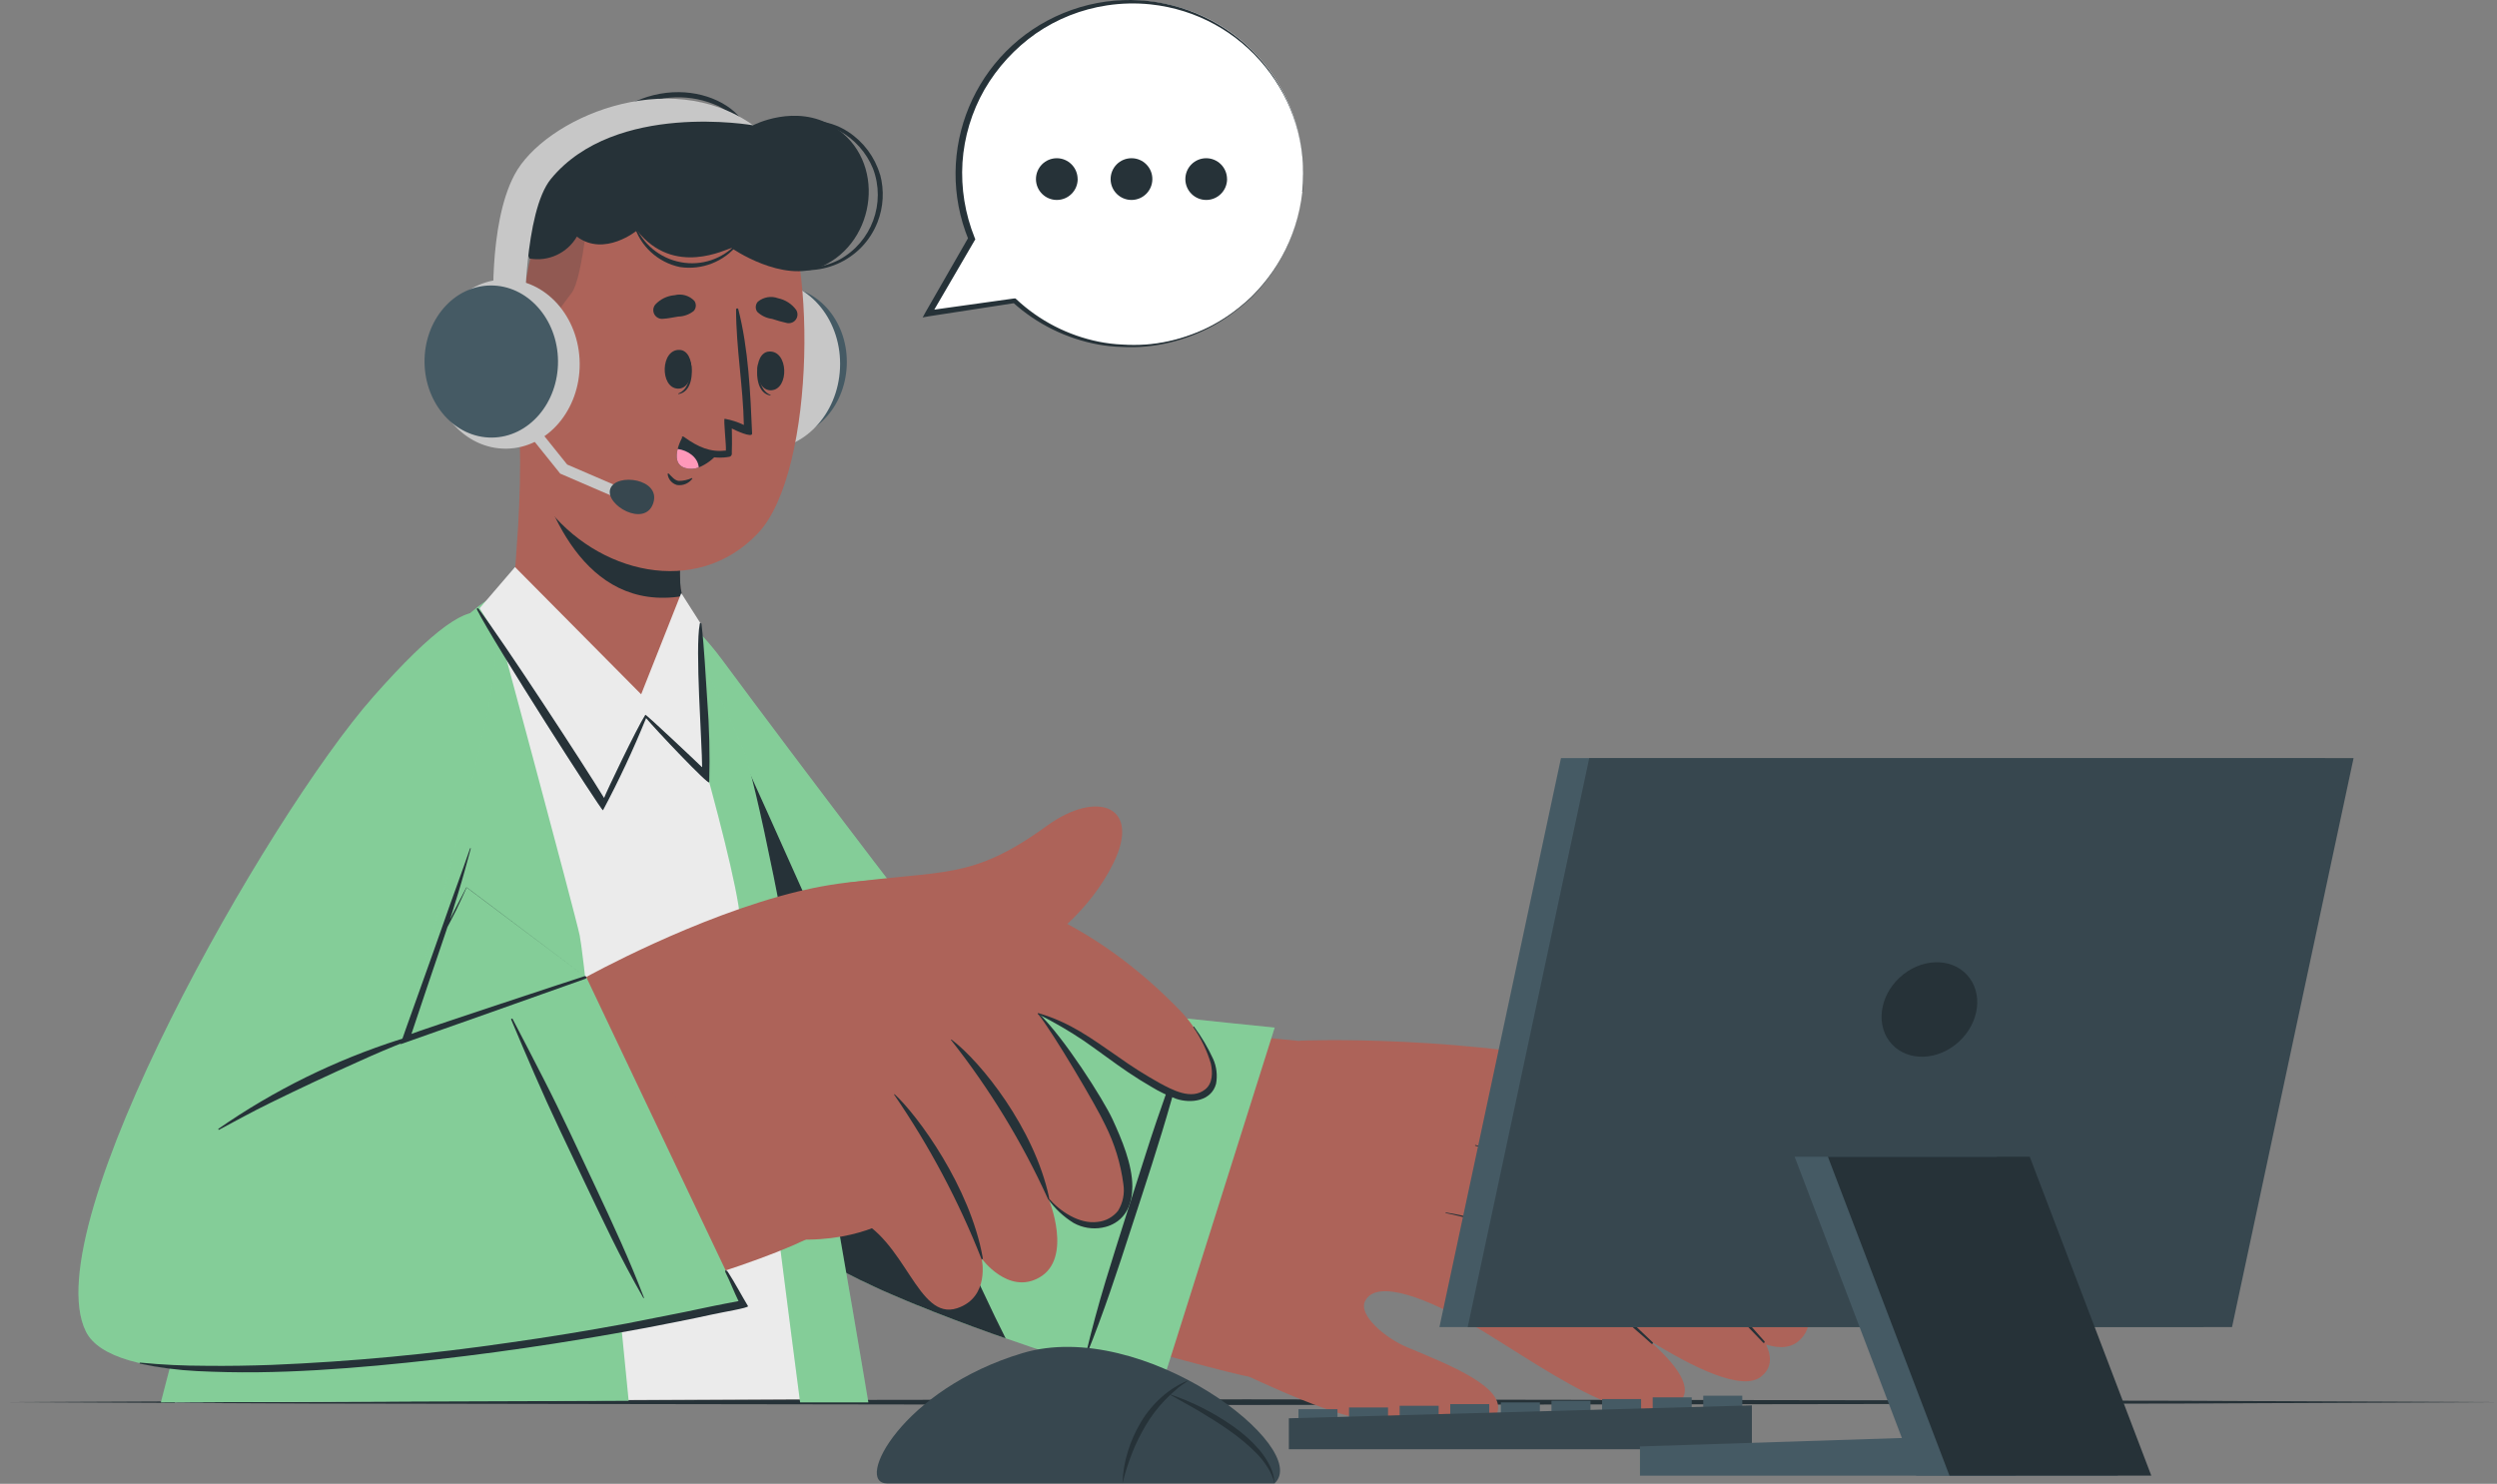 <svg width="387" height="230" viewBox="0 0 387 230" fill="none" xmlns="http://www.w3.org/2000/svg">
<rect x="0" y="0" width="387" height="230" fill="#808080" stroke="none"/>
<path d="M0 217.342L48.31 217.131L96.62 217.051L193.24 216.91L289.86 217.051L338.17 217.131L386.48 217.342L338.17 217.563L289.86 217.642L193.24 217.783L96.62 217.642L48.31 217.563L0 217.342Z" fill="#263238"/>
<path d="M94.055 108.761C101.812 142.51 117.853 182.967 124.702 189.534C133.366 197.836 190.684 213.067 193.54 213.376C200.591 214.09 214.808 163.135 207.263 162.034C195.805 160.377 154.061 158.111 151.567 155.547C149.073 152.982 131.356 130.647 113.252 105.553C100.754 88.216 89.234 87.819 94.055 108.761Z" fill="#AD6359"/>
<path d="M187.863 210.626C188.701 211.049 200.679 217.078 208.083 219.22C213.609 220.824 229.633 225.011 232.004 219.096C233.626 215.077 224.486 211.507 218.087 208.837C214.711 207.426 210.551 203.901 211.547 201.733C213.31 197.942 221.974 201.733 227.686 205.064C238.73 211.481 253.44 223.036 260.183 217.404C262.73 215.289 259.769 211.428 255.441 207.647C262.492 212.054 269.967 215.668 272.884 213.429C274.568 212.151 274.647 210.397 273.713 208.405C275.881 209.11 277.794 208.969 279.133 207.523C281.416 205.126 280.306 201.6 277.802 197.978C278.675 197.89 279.451 197.378 279.883 196.62C284.721 189.243 260.492 168.063 252.127 166.08C227.492 160.218 201.525 161.311 201.525 161.311C191.847 169.076 187.837 210.608 187.863 210.626Z" fill="#AD6359"/>
<path d="M224.089 187.947C229.96 188.864 235.556 191.014 240.528 194.267C246.777 198.392 250.919 203.222 256.155 208.079C256.208 208.14 256.19 208.237 256.129 208.29C256.084 208.325 256.014 208.334 255.961 208.299C253.467 205.99 243.119 197.299 240.448 195.325C235.618 191.693 230.021 189.199 224.089 188.044C224.01 188.044 224.028 187.93 224.089 187.947Z" fill="#263238"/>
<path d="M228.681 177.485C235.16 179.248 241.797 181.01 247.808 184.113C254.383 187.462 259.531 192.927 264.555 198.215C267.596 201.371 270.566 204.606 273.466 207.911C273.58 208.052 273.395 208.272 273.272 208.131C268.133 202.702 262.845 197.413 257.407 192.266C252.374 187.489 246.442 183.752 239.955 181.266C236.253 179.847 232.445 178.728 228.637 177.599C228.585 177.582 228.611 177.467 228.681 177.485Z" fill="#263238"/>
<path d="M235.601 168.345C241.894 169.64 247.385 170.742 252.955 174.109C260.333 178.578 267.455 186.096 269.949 188.767C272.708 191.711 275.37 194.743 277.979 197.819C278.084 197.942 277.873 198.136 277.758 198.013C271.782 191.27 265.366 184.915 258.57 179.001C255.371 176.136 251.748 173.783 247.835 172.02C243.868 170.46 239.77 169.244 235.592 168.389C235.592 168.389 235.548 168.336 235.601 168.345Z" fill="#263238"/>
<path d="M197.559 159.284L179.931 215.13C179.931 215.13 132.203 201.503 123.521 192.098C114.839 182.694 98.7 134.128 93.967 110.586C89.234 87.043 101.133 87.669 112.071 102.468C123.009 117.267 150.245 153.281 151.735 154.066C153.224 154.85 197.559 159.284 197.559 159.284Z" fill="#92E3A9"/>
<path opacity="0.1" d="M197.559 159.284L179.931 215.13C179.931 215.13 132.203 201.503 123.521 192.098C114.839 182.694 98.7 134.128 93.967 110.586C89.234 87.043 101.133 87.669 112.071 102.468C123.009 117.267 150.245 153.281 151.735 154.066C153.224 154.85 197.559 159.284 197.559 159.284Z" fill="black"/>
<path d="M175.347 190.318C177.489 183.734 179.675 177.168 181.561 170.504C182.637 166.723 183.73 162.933 184.77 159.143C184.814 158.993 184.576 158.914 184.523 159.055C182.117 165.577 179.719 172.126 177.613 178.754C175.506 185.382 173.364 191.975 171.355 198.559C170.218 202.332 169.186 206.122 168.279 209.956C168.279 210.026 168.384 210.071 168.411 210C171.037 203.557 173.197 196.946 175.347 190.318Z" fill="#263238"/>
<path d="M155.86 207.453L153.744 206.712C149.769 205.293 145.715 203.768 141.898 202.208C141.404 202.014 140.92 201.812 140.444 201.609C139.677 201.292 138.91 200.965 138.17 200.639L137.059 200.154L136.662 199.978L135.517 199.449C134.001 198.753 132.564 198.057 131.224 197.352L130.343 196.858C128.245 195.783 126.271 194.487 124.455 192.989C124.287 192.839 124.12 192.689 123.97 192.539C123.82 192.389 123.662 192.239 123.529 192.098C114.803 182.694 98.709 134.128 93.976 110.586L93.817 109.775V109.599C93.5 107.836 93.218 105.597 92.989 103.2C92.328 91.486 97.872 89.573 104.72 94.72C121.793 131.361 147.944 191.904 155.86 207.453Z" fill="#263238"/>
<path d="M131.101 216.831L27.095 217.377C27.183 215.138 41.99 149.65 53.766 125.481C68.865 94.491 76.683 91.988 81.292 90.331C87.242 88.198 97.836 89.256 100.348 90.445C103.204 91.776 112.283 107.624 115.535 119.25C122.04 142.634 132.564 215.403 131.101 216.831Z" fill="#EBEBEB"/>
<path d="M75.96 92.781C75.96 92.781 89.181 141.744 89.842 144.996C90.838 149.72 97.431 217.131 97.431 217.131L24.935 217.377C24.935 217.377 40.756 154.974 52.532 127.65C65.383 97.682 75.96 92.781 75.96 92.781Z" fill="#92E3A9"/>
<g opacity="0.1">
<path d="M75.96 92.781C75.96 92.781 89.181 141.744 89.842 144.996C90.838 149.72 97.431 217.131 97.431 217.131L24.935 217.377C24.935 217.377 40.756 154.974 52.532 127.65C65.383 97.682 75.96 92.781 75.96 92.781Z" fill="black"/>
</g>
<path d="M101.3 91.204C101.688 92.764 113.878 132.542 114.724 142.458C115.667 153.458 124.005 217.377 124.005 217.377H134.582C134.582 217.377 119.272 125.544 115.068 115.839C106.465 96.034 101.3 91.204 101.3 91.204Z" fill="#92E3A9"/>
<path opacity="0.1" d="M101.3 91.204C101.688 92.764 113.878 132.542 114.724 142.458C115.667 153.458 124.005 217.377 124.005 217.377H134.582C134.582 217.377 119.272 125.544 115.068 115.839C106.465 96.034 101.3 91.204 101.3 91.204Z" fill="black"/>
<path d="M62.272 104.231C44.855 122.89 2.512 193.685 15.945 206.598C29.377 219.51 103.953 202.129 124.896 192.143C131.127 189.181 107.453 150.329 100.128 149.421C94.029 148.672 62.862 162.924 61.954 161.135C60.941 159.107 65.894 144.15 73.413 117.064C82.042 85.845 69.975 95.981 62.272 104.231Z" fill="#AD6359"/>
<path d="M131.083 136.887C146.226 134.772 150.474 136.561 162.276 127.994C170.041 122.37 176.969 124.918 172.536 133.846C165.291 148.46 146.323 155.282 139.042 155.758L131.083 136.887Z" fill="#AD6359"/>
<path d="M90.856 151.448C90.856 151.448 107.876 141.999 123.794 138.156C134.794 135.512 159.385 132.383 182.919 156.666C188.498 162.422 192.367 174.585 179.843 168.495C170.94 164.167 166.622 158.737 160.972 157.16C160.972 157.16 164.057 173.21 158.072 178.578C152.845 183.267 147.283 187.577 141.44 191.482C140.479 190.574 139.58 189.613 138.743 188.591C138.743 188.591 132.678 193.077 121.273 191.984L90.856 151.448Z" fill="#AD6359"/>
<path d="M134.706 137.345C139.994 140.087 151.021 146.089 158.354 154.145C166.507 163.1 179.79 182.526 173.118 188.52C168.235 192.883 162.541 185.876 162.541 185.876C162.541 185.876 166.339 195.069 161.06 198.039C156.256 200.754 152.149 195.095 152.149 195.095C152.149 195.095 153.497 201.062 148.359 202.781C142.189 204.844 140.373 191.993 132.308 188.679C130.466 187.885 134.706 137.345 134.706 137.345Z" fill="#AD6359"/>
<path d="M147.469 161.144C151.99 164.537 160.293 174.876 162.585 185.585C162.638 185.832 162.488 185.999 162.391 185.788C158.407 177.027 153.374 168.777 147.407 161.223C147.336 161.144 147.407 161.144 147.469 161.144Z" fill="#263238"/>
<path d="M138.672 169.631C142.277 172.963 150.36 183.998 152.307 194.937C152.352 195.184 152.184 195.342 152.105 195.122C148.579 186.167 144.04 177.635 138.593 169.702C138.54 169.649 138.593 169.587 138.672 169.631Z" fill="#263238"/>
<path d="M160.972 157.054C165.908 158.508 169.116 160.932 173.311 163.823C175.356 165.286 177.472 166.626 179.666 167.851C181.676 168.935 184.646 170.575 186.779 168.873C187.978 167.93 187.96 166.229 187.661 164.845C187.061 162.845 186.145 160.95 184.946 159.231C184.946 159.16 185.008 159.081 185.061 159.143C186.215 160.703 187.211 162.386 188.022 164.149C188.56 165.357 188.71 166.705 188.472 168.001C187.74 170.716 184.532 171.077 182.302 170.328C180.953 169.834 179.649 169.2 178.424 168.45C177.225 167.763 176.061 167.022 174.898 166.247C172.553 164.66 170.306 162.942 167.979 161.329C165.722 159.813 163.36 158.438 160.928 157.221C160.884 157.204 160.866 157.151 160.884 157.107C160.901 157.071 160.936 157.054 160.972 157.054Z" fill="#263238"/>
<path d="M171.311 174.417C170.033 171.606 163.114 159.883 160.875 157.168C160.857 157.133 160.866 157.089 160.901 157.071C160.928 157.054 160.954 157.054 160.972 157.071C164.823 160.72 171.002 170.407 172.43 173.51C173.858 176.612 175.497 180.499 175.497 183.91C175.497 189.066 172.077 190.08 170.817 190.3C169.31 190.574 167.75 190.318 166.41 189.578C164.841 188.617 163.484 187.348 162.426 185.841C162.373 185.77 162.47 185.673 162.532 185.744C164.295 187.78 167.291 189.78 170.085 189.41C171.337 189.296 172.492 188.67 173.276 187.691C174.043 186.449 174.334 184.977 174.105 183.54C173.69 180.367 172.747 177.282 171.311 174.417Z" fill="#263238"/>
<path d="M90.856 151.448L114.724 201.688C114.724 201.688 21.365 222.648 13.309 206.395C5.253 190.142 41.514 126.539 57.847 108.012C76.788 86.541 79.203 93.848 75.034 112.878C70.627 132.797 62.227 161.602 62.227 161.602L90.856 151.448Z" fill="#92E3A9"/>
<path opacity="0.1" d="M90.856 151.448L114.724 201.688C114.724 201.688 21.365 222.648 13.309 206.395C5.253 190.142 41.514 126.539 57.847 108.012C76.788 86.541 79.203 93.848 75.034 112.878C70.627 132.797 62.227 161.602 62.227 161.602L90.856 151.448Z" fill="black"/>
<path d="M33.855 174.973C42.466 168.988 51.924 164.334 61.91 161.143C64.74 160.262 67.595 159.425 70.451 158.605C70.539 158.605 70.574 158.72 70.451 158.746C65.471 160.359 60.588 162.263 55.828 164.44C51.078 166.555 46.371 168.759 41.726 171.042C39.082 172.337 36.508 173.756 33.917 175.14C33.864 175.131 33.82 175.07 33.837 175.017C33.837 174.999 33.846 174.99 33.855 174.973Z" fill="#263238"/>
<path d="M90.609 151.316C90.142 151.439 64.607 159.874 63.77 160.262C63.876 159.874 68.459 146.301 69.147 144.309C69.208 144.115 69.27 143.912 69.341 143.718C69.799 142.837 70.275 141.955 70.707 141.074C71.253 139.919 71.8 138.747 72.337 137.548M72.284 137.548L70.522 140.959C70.248 141.479 69.993 142.017 69.737 142.555C70.187 141.153 70.618 139.743 71.05 138.324C71.738 136.076 72.355 133.802 72.963 131.528C72.963 131.449 72.875 131.431 72.849 131.528C71.491 135.486 70.01 139.399 68.644 143.357C67.278 147.314 62.025 161.866 62.069 161.866C62.113 161.866 90.186 151.942 90.732 151.721C90.847 151.686 90.909 151.571 90.873 151.457C90.838 151.342 90.723 151.281 90.609 151.316L72.284 137.548Z" fill="#263238"/>
<path d="M92.328 184.06C89.683 178.463 87.118 172.831 84.289 167.314C82.676 164.185 81.081 161.047 79.441 157.935C79.38 157.821 79.168 157.935 79.221 158.032C81.636 163.761 84.069 169.491 86.748 175.123C89.428 180.755 92.037 186.317 94.76 191.87C96.312 195.025 97.96 198.128 99.705 201.186C99.705 201.248 99.846 201.186 99.82 201.186C97.598 195.351 94.981 189.719 92.328 184.06Z" fill="#263238"/>
<path d="M115.932 202.464C114.997 200.913 113.816 198.691 112.82 197.175C112.556 196.779 112.247 196.858 112.459 197.272C113.173 198.683 113.763 200.26 114.46 201.679C113.155 201.944 111.816 202.173 110.529 202.446C109.013 202.764 107.505 203.09 105.989 203.398C103.019 203.989 100.04 204.57 97.07 205.161C91.041 206.28 84.986 207.268 78.913 208.123C66.74 209.903 54.48 211.058 42.193 211.569C38.756 211.692 35.309 211.754 31.872 211.71C28.478 211.71 25.094 211.551 21.718 211.216C21.621 211.216 21.603 211.366 21.718 211.384C24.618 212.001 27.57 212.38 30.532 212.53C33.643 212.679 36.764 212.75 39.884 212.715C46.054 212.644 52.285 212.239 58.464 211.675C70.716 210.546 82.932 208.889 95.042 206.748C98.436 206.157 101.829 205.522 105.205 204.835C106.915 204.491 108.616 204.147 110.317 203.768C112.018 203.389 116.09 202.728 115.932 202.464Z" fill="#263238"/>
<path d="M101.318 109.475C95.148 111.177 84.104 102.054 79.591 94.492C79.283 93.971 79.891 88.366 80.305 81.517C80.543 77.366 80.702 72.703 80.543 68.49C80.543 67.609 107.364 73.972 107.364 73.972C107.364 73.972 105.073 82.945 105.39 90.331C105.417 90.922 105.505 91.512 105.637 92.094C105.663 92.191 105.681 92.279 105.69 92.376C106.351 95.646 107.285 107.827 101.318 109.475Z" fill="#AD6359"/>
<path d="M82.183 68.596C83.681 75.718 88.775 92.861 102.966 92.658C103.874 92.649 104.782 92.57 105.681 92.411C105.69 92.314 105.69 92.217 105.681 92.121C105.549 91.539 105.461 90.948 105.425 90.358C105.117 82.963 107.4 73.981 107.4 73.981C107.4 73.981 87.991 69.398 82.183 68.596Z" fill="#263238"/>
<path d="M110.564 55.771C110.264 62.276 114.654 67.758 120.365 68.023C126.077 68.287 130.942 63.21 131.233 56.705C131.524 50.201 127.134 44.718 121.432 44.463C115.729 44.207 110.855 49.266 110.564 55.771Z" fill="#455A64"/>
<path d="M130.189 57.073C130.516 49.837 125.633 43.738 119.282 43.451C112.931 43.163 107.518 48.797 107.19 56.033C106.863 63.269 111.746 69.367 118.097 69.655C124.448 69.942 129.862 64.309 130.189 57.073Z" fill="#C7C7C7"/>
<path d="M84.042 34.741C79.424 43.449 79.133 71.134 84.562 78.379C92.433 88.868 107.902 92.72 117.439 82.698C126.72 72.95 126.456 36.865 120.154 30.016C110.89 19.907 90.865 21.881 84.042 34.741Z" fill="#AD6359"/>
<path d="M107.065 56.141C107.065 56.071 106.915 56.238 106.924 56.318C107.021 58.177 106.827 60.328 105.161 60.98C105.108 60.98 105.117 61.095 105.161 61.086C107.223 60.751 107.453 57.895 107.065 56.141Z" fill="#263238"/>
<path d="M105.355 54.238C102.349 54.079 102.252 60.099 105.029 60.24C107.805 60.381 107.876 54.37 105.355 54.238Z" fill="#263238"/>
<path d="M117.501 56.37C117.501 56.3 117.642 56.467 117.642 56.538C117.554 58.407 117.765 60.557 119.404 61.201C119.457 61.201 119.404 61.315 119.404 61.306C117.368 60.98 117.113 58.124 117.501 56.37Z" fill="#263238"/>
<path d="M119.202 54.493C122.199 54.308 122.34 60.328 119.554 60.495C116.769 60.663 116.681 54.599 119.202 54.493Z" fill="#263238"/>
<path d="M102.658 49.425C103.539 49.381 104.271 49.196 105.108 49.072C105.989 49.055 106.844 48.746 107.532 48.191C107.911 47.75 107.946 47.116 107.62 46.64C106.836 45.811 105.663 45.476 104.562 45.758C103.416 45.846 102.34 46.366 101.556 47.213C101.08 47.794 101.168 48.649 101.75 49.125C102.005 49.328 102.323 49.443 102.658 49.425Z" fill="#263238"/>
<path d="M122.031 50.086C121.229 49.91 120.436 49.689 119.651 49.425C118.787 49.319 117.977 48.931 117.351 48.323C117.025 47.847 117.069 47.204 117.448 46.772C118.329 46.04 119.528 45.829 120.603 46.234C121.731 46.472 122.727 47.116 123.406 48.05C123.794 48.693 123.582 49.531 122.939 49.91C122.666 50.068 122.348 50.13 122.031 50.086Z" fill="#263238"/>
<path d="M103.663 73.426C104.103 73.866 104.544 74.475 105.214 74.545C105.91 74.545 106.589 74.386 107.223 74.104C107.259 74.104 107.303 74.122 107.303 74.157C107.303 74.175 107.303 74.184 107.303 74.201C106.756 74.942 105.84 75.321 104.923 75.18C104.147 74.959 103.574 74.307 103.477 73.505C103.451 73.399 103.592 73.355 103.663 73.426Z" fill="#263238"/>
<path d="M105.716 67.873C106.651 69.38 108.167 70.429 109.903 70.764C110.652 70.922 111.419 70.975 112.186 70.914C112.336 70.914 112.477 70.896 112.626 70.87L113.032 70.808C113.235 70.773 113.393 70.605 113.42 70.402C113.42 70.341 113.42 70.27 113.42 70.209V70.041C113.481 68.604 113.42 66.418 113.42 66.418C113.94 66.692 116.602 67.943 116.566 67.194C116.302 60.971 116.002 54.061 114.425 47.935C114.407 47.838 114.31 47.777 114.213 47.803C114.151 47.821 114.098 47.874 114.081 47.935C114.081 53.92 115.174 59.861 115.288 65.872C114.345 65.414 113.34 65.096 112.309 64.911C112.106 64.973 112.582 69.133 112.503 69.777C112.503 69.803 112.503 69.821 112.503 69.847C110.079 70.112 108.272 69.354 105.963 67.697C105.751 67.6 105.602 67.714 105.716 67.873Z" fill="#263238"/>
<path d="M111.348 70.164C110.546 71.178 109.497 71.971 108.299 72.456C107.638 72.703 106.915 72.738 106.236 72.553C104.755 72.13 104.738 70.79 105.029 69.6C105.187 68.983 105.425 68.393 105.725 67.838C107.303 69.195 109.277 70.006 111.348 70.164Z" fill="#263238"/>
<path d="M108.299 72.456C107.638 72.703 106.915 72.738 106.236 72.553C104.755 72.13 104.738 70.79 105.029 69.6C106.624 69.794 108.184 70.905 108.299 72.456Z" fill="#FF98B9"/>
<path opacity="0.2" d="M80.578 54.29C82.394 53.999 86.748 47.856 88.59 45.415C90.433 42.973 91.499 29.884 91.667 26.905C88.432 28.73 85.788 31.444 84.034 34.714C81.971 38.628 80.781 46.322 80.578 54.29Z" fill="#263238"/>
<path d="M114.187 37.746C112.001 40.144 108.722 41.245 105.531 40.646C102.27 40.047 99.555 37.799 98.356 34.714C98.356 34.617 98.18 34.67 98.215 34.758C99.185 38.125 101.944 40.681 105.381 41.395C108.792 41.907 112.212 40.567 114.363 37.87C114.38 37.808 114.345 37.746 114.283 37.729C114.248 37.729 114.213 37.729 114.187 37.746Z" fill="#263238"/>
<path d="M105.231 14.283C99.793 14.23 94.716 17.077 92.61 20.709C91.437 22.78 91.005 25.186 91.376 27.531C91.376 27.628 91.578 27.61 91.57 27.531C91.473 23.318 93.694 19.387 97.343 17.28C101.327 14.838 106.219 14.407 110.564 16.116C112.653 16.892 114.398 18.382 115.482 20.33C115.588 20.532 115.993 20.418 115.914 20.215C114.539 16.76 110.141 14.327 105.231 14.283Z" fill="#263238"/>
<path d="M136.389 27.055C135.587 24.349 133.851 22.013 131.489 20.453C128.219 18.285 124.437 18.47 120.7 18.734C120.656 18.734 120.621 18.77 120.621 18.814C120.621 18.858 120.656 18.893 120.7 18.893C123.891 18.681 127.143 18.646 130.017 20.241C132.405 21.537 134.274 23.617 135.305 26.138C137.323 31.48 135.111 37.491 130.105 40.241C127.249 41.713 123.917 41.951 120.885 40.884C120.762 40.84 120.674 41.008 120.788 41.06C126.817 43.44 133.63 40.479 136.001 34.45C136.927 32.096 137.068 29.496 136.407 27.055H136.389Z" fill="#263238"/>
<path d="M82.077 40.073C82.077 40.073 77.264 30.175 81.777 24.71C84.333 21.617 92.424 22.322 92.424 22.322C92.424 22.322 95.201 17.765 101.97 16.469C108.739 15.174 116.725 19.413 116.725 19.413C116.725 19.413 123.3 15.967 129.206 19.633C137.447 24.746 135.931 37.517 127.311 41.325C121.264 43.969 113.384 38.452 113.384 38.452C112.6 38.531 104.473 43.026 98.727 35.719C98.727 35.719 93.685 39.879 89.41 36.68C87.921 39.236 84.994 40.593 82.077 40.073Z" fill="#263238"/>
<path d="M85.541 57.64C85.541 57.64 80.966 47.944 76.656 49.39C72.346 50.835 74.735 64.25 79.054 66.771C81.24 68.252 84.21 67.679 85.691 65.502C85.726 65.449 85.761 65.396 85.796 65.334L85.541 57.64Z" fill="#AD6359"/>
<path d="M77.432 53.206C77.361 53.206 77.326 53.294 77.432 53.33C80.446 55.198 81.636 58.504 82.288 61.827C81.539 60.46 80.332 59.579 78.534 60.443C78.481 60.478 78.472 60.54 78.507 60.593C78.525 60.619 78.56 60.637 78.586 60.637C79.82 60.469 81.028 61.095 81.601 62.197C82.059 63.105 82.421 64.056 82.676 65.035C82.782 65.352 83.328 65.282 83.275 64.929C83.275 64.903 83.275 64.876 83.275 64.85C84.016 60.733 81.804 54.396 77.432 53.206Z" fill="#263238"/>
<path d="M95.51 77.163L86.828 73.417L79.847 64.726L81.187 63.642L87.903 72.007L96.197 75.585L95.51 77.163Z" fill="#C7C7C7"/>
<path d="M94.584 75.779C95.465 73.249 102.517 74.184 101.239 78.009C99.961 81.834 93.729 78.291 94.584 75.779Z" fill="#37474F"/>
<path d="M76.524 49.125C76.524 49.125 75.581 34.908 79.741 27.09C84.377 18.355 103.592 10.044 116.76 19.431C116.76 19.431 95.368 15.605 85.4 27.716C81.204 32.81 81.31 49.522 81.31 49.522L76.524 49.125Z" fill="#C7C7C7"/>
<path d="M78.464 69.549C84.821 69.486 89.916 63.563 89.844 56.32C89.772 49.077 84.56 43.257 78.203 43.32C71.846 43.383 66.75 49.306 66.823 56.549C66.894 63.792 72.106 69.613 78.464 69.549Z" fill="#C7C7C7"/>
<path d="M86.484 55.938C86.546 62.452 81.971 67.776 76.26 67.829C70.548 67.882 65.859 62.655 65.797 56.141C65.736 49.628 70.31 44.304 76.022 44.251C81.733 44.198 86.422 49.425 86.484 55.938Z" fill="#455A64"/>
<path d="M105.584 91.935L99.37 107.624L79.82 87.898L74.338 94.28C74.338 94.28 93.509 125.667 93.623 124.248L100.013 110.718L109.374 120.07L108.493 96.501L105.584 91.935Z" fill="#EBEBEB"/>
<path d="M109.603 108.391C109.33 104.504 109.171 100.582 108.722 96.713C108.722 96.58 108.493 96.519 108.457 96.713C107.699 100.476 108.819 115.328 108.819 118.898H108.775C108.387 118.492 100.102 110.674 100.022 110.797C98.638 112.948 93.941 122.793 93.623 123.692C90.591 118.704 77.758 99.057 74.144 94.342C74.109 94.28 74.03 94.253 73.968 94.297C73.906 94.333 73.88 94.412 73.915 94.474C76.559 99.762 93.218 125.684 93.447 125.614C95.924 120.969 98.154 116.192 100.137 111.318C101.538 113.019 109.894 121.85 109.921 121.269C110.044 116.976 109.938 112.675 109.603 108.391Z" fill="#263238"/>
<path d="M207.29 218.435H201.243V222.384H207.29V218.435Z" fill="#455A64"/>
<path d="M215.125 218.171H209.079V222.119H215.125V218.171Z" fill="#455A64"/>
<path d="M222.97 217.906H216.923V221.855H222.97V217.906Z" fill="#455A64"/>
<path d="M230.814 217.651H224.768V221.599H230.814V217.651Z" fill="#455A64"/>
<path d="M238.659 217.386H232.613V221.335H238.659V217.386Z" fill="#455A64"/>
<path d="M246.504 217.131H240.457V221.079H246.504V217.131Z" fill="#455A64"/>
<path d="M254.348 216.866H248.302V220.815H254.348V216.866Z" fill="#455A64"/>
<path d="M262.193 216.602H256.146V220.551H262.193V216.602Z" fill="#455A64"/>
<path d="M270.028 216.346H263.982V220.295H270.028V216.346Z" fill="#455A64"/>
<path d="M271.518 224.649H199.754V219.846L271.518 217.845V224.649Z" fill="#37474F"/>
<path d="M341.555 205.708H223.093L241.929 117.514H360.39L341.555 205.708Z" fill="#455A64"/>
<path d="M345.935 205.708H227.474L246.31 117.514H364.771L345.935 205.708Z" fill="#37474F"/>
<path d="M303.625 161.452C306.839 158.482 307.388 153.848 304.851 151.103C302.314 148.357 297.651 148.539 294.437 151.509C291.223 154.479 290.674 159.112 293.212 161.858C295.749 164.604 300.411 164.422 303.625 161.452Z" fill="#263238"/>
<path d="M312.433 228.739H254.172V224.208L312.433 222.331V228.739Z" fill="#455A64"/>
<path d="M328.272 228.73H296.991L278.146 179.31H309.427L328.272 228.73Z" fill="#455A64"/>
<path d="M333.419 228.73H302.138L283.302 179.31H314.584L333.419 228.73Z" fill="#263238"/>
<path d="M197.541 229.937H137.473C132.352 229.937 139.765 215.341 158.477 209.744C177.19 204.147 203.447 224.464 197.541 229.937Z" fill="#37474F"/>
<path d="M173.972 229.937C174.016 228.272 174.299 226.623 174.792 225.037C175.277 223.433 175.956 221.899 176.811 220.462C177.674 219.017 178.75 217.712 180.001 216.593C181.244 215.465 182.672 214.575 184.223 213.949C183.58 214.478 182.848 214.83 182.258 215.421L181.376 216.205L180.495 217.087C179.384 218.25 178.406 219.537 177.586 220.921C176.758 222.304 176.044 223.759 175.453 225.266C174.854 226.791 174.36 228.351 173.972 229.937Z" fill="#263238"/>
<path d="M181.085 216.047C184.655 217.228 188.031 218.92 191.107 221.079C192.658 222.155 194.069 223.433 195.294 224.87C195.893 225.61 196.413 226.403 196.836 227.258C197.259 228.104 197.497 229.039 197.541 229.982C197.33 229.083 196.968 228.228 196.457 227.461C195.981 226.685 195.417 225.971 194.782 225.319C193.496 224.015 192.094 222.833 190.596 221.793C189.106 220.718 187.528 219.757 185.951 218.805C185.157 218.329 184.347 217.871 183.536 217.43C182.725 216.99 181.905 216.496 181.085 216.047Z" fill="#263238"/>
<path d="M201.843 29.717C200.3 44.374 187.167 54.995 172.509 53.453C166.815 52.854 161.465 50.438 157.252 46.56L143.881 48.552L150.562 37.015C148.896 32.951 148.262 28.535 148.729 24.164C150.166 9.497 163.219 -1.238 177.886 0.198C192.552 1.635 203.288 14.689 201.851 29.355C201.843 29.479 201.825 29.593 201.816 29.717H201.843Z" fill="white"/>
<path d="M201.843 29.717C201.331 34.635 199.463 39.315 196.457 43.246C195.708 44.225 194.906 45.15 194.042 46.032C193.152 46.878 192.209 47.671 191.222 48.411C189.256 49.91 187.088 51.117 184.787 51.999C182.487 52.898 180.063 53.479 177.604 53.709C176.37 53.823 175.127 53.85 173.893 53.779C172.65 53.753 171.416 53.62 170.2 53.4C165.273 52.492 160.698 50.236 156.979 46.878L157.296 46.975L143.96 49.028L143 49.205L143.484 48.323L150.13 36.75V37.209C144.472 23.441 151.038 7.69 164.806 2.032C178.573 -3.627 194.324 2.939 199.983 16.707C201.675 20.823 202.327 25.292 201.869 29.726H201.843V29.717ZM201.843 29.717C203.359 15.191 192.808 2.19 178.282 0.674C176.053 0.445 173.805 0.498 171.584 0.833C167.626 1.423 163.854 2.913 160.557 5.187C157.296 7.479 154.573 10.449 152.572 13.895C150.597 17.359 149.434 21.22 149.17 25.195C148.923 29.179 149.575 33.163 151.065 36.865L151.162 37.103L151.029 37.314L144.313 48.834L143.837 48.129L157.199 46.261H157.384L157.516 46.384C161.086 49.725 165.511 51.999 170.297 52.968C171.496 53.206 172.703 53.356 173.92 53.409C175.136 53.488 176.352 53.488 177.569 53.409C180.01 53.224 182.407 52.695 184.699 51.84C187 51.011 189.168 49.839 191.133 48.376C192.121 47.645 193.055 46.86 193.954 46.023C194.818 45.15 195.629 44.233 196.378 43.264C199.419 39.342 201.314 34.653 201.843 29.717Z" fill="#263238"/>
<path d="M190.181 27.751C190.181 29.54 188.745 30.986 186.956 30.995C185.166 30.995 183.721 29.558 183.712 27.769C183.712 25.98 185.149 24.534 186.938 24.525C188.718 24.525 190.164 25.962 190.173 27.742C190.173 27.742 190.173 27.742 190.173 27.751H190.181Z" fill="#263238"/>
<path d="M178.6 27.751C178.6 29.54 177.163 30.986 175.374 30.995C173.585 30.995 172.139 29.558 172.13 27.769C172.13 25.98 173.567 24.534 175.356 24.525C175.356 24.525 175.365 24.525 175.374 24.525C177.154 24.525 178.6 25.971 178.6 27.751Z" fill="#263238"/>
<path d="M167.027 27.751C167.027 29.54 165.59 30.986 163.801 30.995C162.012 30.995 160.566 29.558 160.558 27.769C160.558 25.98 161.994 24.534 163.783 24.525C165.564 24.525 167.009 25.971 167.018 27.751H167.027Z" fill="#263238"/>
</svg>
